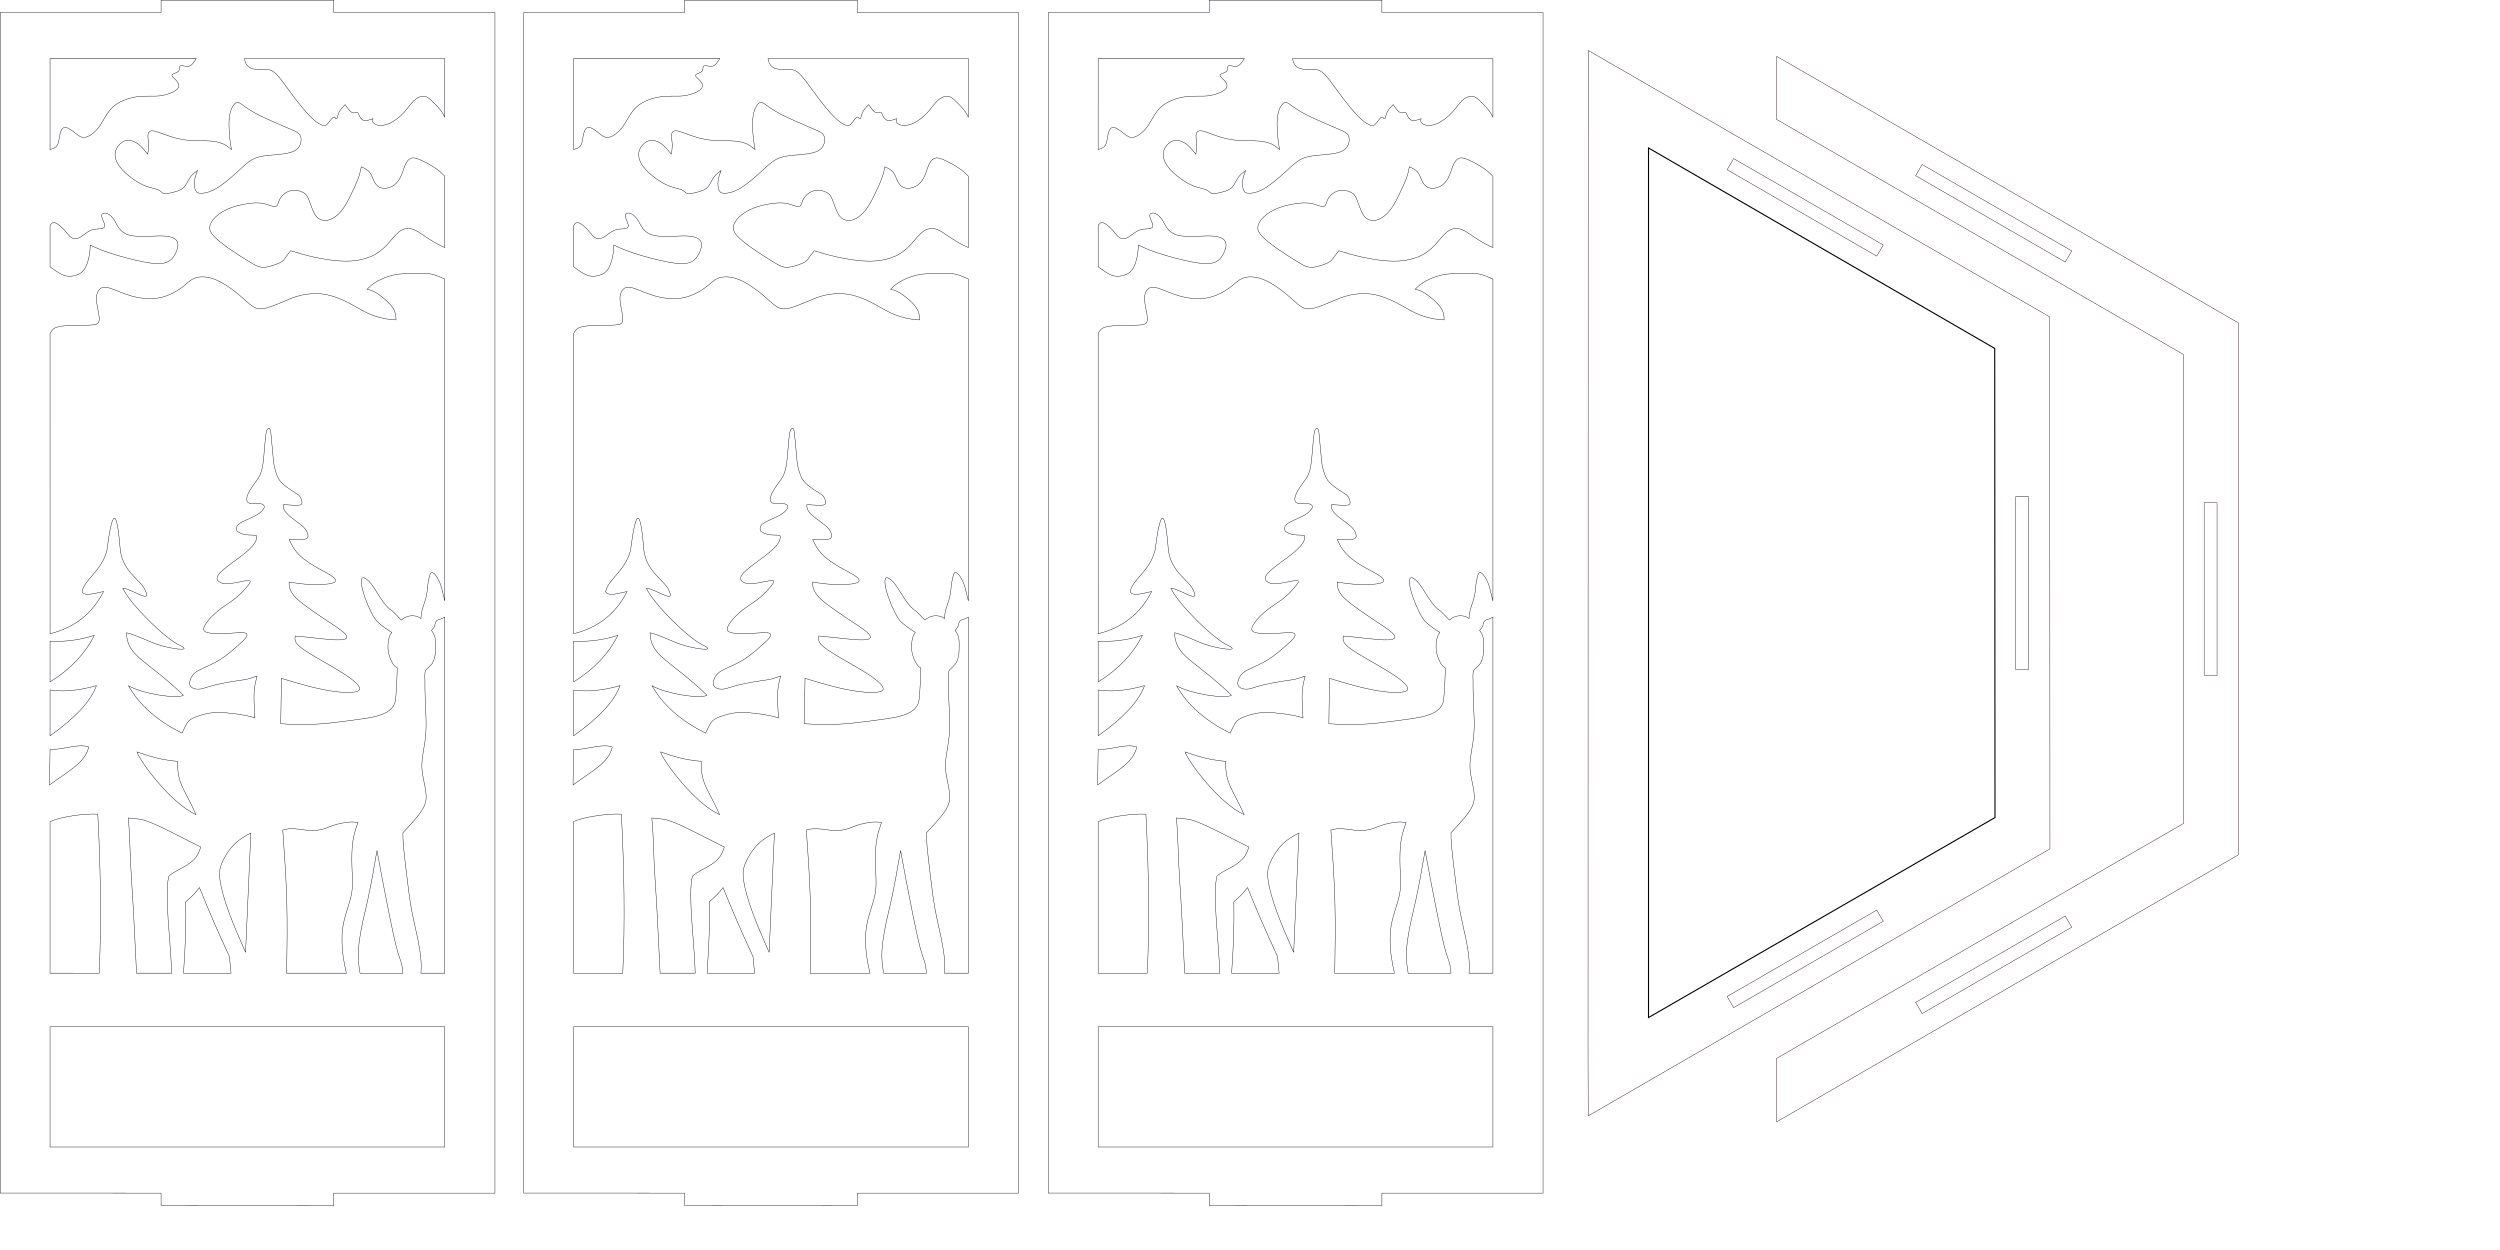 <?xml version="1.0" encoding="UTF-8" standalone="no"?>
<svg
   inkscape:version="1.1.2 (0a00cf5339, 2022-02-04)"
   sodipodi:docname="lantern_v3.svg"
   id="svg3729"
   height="300mm"
   width="600mm"
   version="1.1"
   xmlns:inkscape="http://www.inkscape.org/namespaces/inkscape"
   xmlns:sodipodi="http://sodipodi.sourceforge.net/DTD/sodipodi-0.dtd"
   xmlns="http://www.w3.org/2000/svg"
   xmlns:svg="http://www.w3.org/2000/svg"
   xmlns:rdf="http://www.w3.org/1999/02/22-rdf-syntax-ns#"
   xmlns:cc="http://creativecommons.org/ns#"
   xmlns:dc="http://purl.org/dc/elements/1.1/">
  <defs
     id="defs3733">
    <linearGradient
       id="linearGradient4546"
       inkscape:swatch="solid">
      <stop
         style="stop-color:#000016;stop-opacity:1;"
         offset="0"
         id="stop4544" />
    </linearGradient>
    <linearGradient
       id="linearGradient4546-6"
       inkscape:swatch="solid">
      <stop
         style="stop-color:#000016;stop-opacity:1;"
         offset="0"
         id="stop4544-7" />
    </linearGradient>
  </defs>
  <sodipodi:namedview
     pagecolor="#ffffff"
     bordercolor="#666666"
     borderopacity="1"
     objecttolerance="10"
     gridtolerance="10"
     guidetolerance="10"
     inkscape:pageopacity="0"
     inkscape:pageshadow="2"
     inkscape:window-width="2560"
     inkscape:window-height="1379"
     id="namedview3731"
     showgrid="false"
     inkscape:measure-start="158.054,731.343"
     inkscape:measure-end="255.353,747.56"
     inkscape:zoom="1.4142136"
     inkscape:cx="1676.9037"
     inkscape:cy="478.71129"
     inkscape:window-x="0"
     inkscape:window-y="0"
     inkscape:window-maximized="1"
     inkscape:current-layer="layer1"
     inkscape:pagecheckerboard="0"
     inkscape:document-units="mm"
     width="600px"
     units="mm" />
  <g
     inkscape:groupmode="layer"
     id="layer1"
     inkscape:label="Layer 1"
     style="display:inline">
    <path
       d="m 130.449,237.617 c -9.348,-1.796 -21.78,-5.143 -30.392,-7.951 -8.611,-2.81 -13.4,-5.082 -18.189,-7.354 -0.123,3.04 -0.246,6.078 -1.06,10.223 -0.813,4.144 -2.318,9.394 -4.974,12.679 -2.655,3.284 -6.462,4.606 -9.808,5.143 -3.347,0.538 -6.232,0.291 -9.593,-1.228 -3.363,-1.52 -7.199,-4.313 -11.036,-7.107 v -37.393 c 1.073,-1.658 2.147,-3.316 4.465,-2.609 2.317,0.706 5.878,3.776 8.472,6.616 2.594,2.839 4.222,5.45 6.294,6.83 2.072,1.381 4.591,1.535 7.553,-0.029 2.962,-1.566 6.37,-4.851 9.825,-6.37 3.453,-1.521 6.952,-1.274 9.439,-1.597 2.486,-0.324 3.961,-1.213 3.5,-3.578 -0.462,-2.364 -2.856,-6.201 -2.764,-8.396 0.092,-2.195 2.672,-2.748 5.121,-1.78 2.449,0.966 4.769,3.454 6.427,6.032 1.656,2.578 2.654,5.251 4.609,7.737 1.957,2.487 4.872,4.789 9.417,5.94 4.542,1.152 10.712,1.152 16.822,0.938 6.11,-0.216 12.156,-0.645 16.916,-0.029 4.759,0.614 8.227,2.272 9.409,5.112 1.182,2.839 0.078,6.862 -1.734,10.469 -1.811,3.607 -4.329,6.8 -8.718,8.275 -4.39,1.473 -10.655,1.227 -20.003,-0.568 z m 172.307,856.014 -156.64,-0.096 v -11.273 L 0.184,1082.19 V 11.356 H 146.116 V 0.184 h 156.64 V 11.356 H 448.953 V 1082.263 H 302.756 Z m 52.124,-982.472 c -3.96,2.072 -7.705,2.871 -10.608,2.641 -2.9,-0.231 -4.958,-1.489 -5.802,-2.687 -0.844,-1.198 -0.476,-2.334 -0.106,-3.47 -1.874,0.645 -3.746,1.29 -5.221,1.628 -1.473,0.337 -2.547,0.368 -3.729,-0.276 -1.182,-0.644 -2.473,-1.966 -3.255,-3.408 -0.782,-1.442 -1.06,-3.009 -1.734,-3.499 -0.676,-0.491 -1.749,0.092 -2.855,0.278 -1.105,0.184 -2.241,-0.033 -3.685,-1.337 -1.442,-1.306 -3.191,-3.7 -4.941,-6.094 -1.964,2.056 -3.93,4.114 -5.066,6.155 -1.136,2.042 -1.442,4.069 -1.857,5.312 -0.415,1.244 -0.936,1.703 -1.443,1.228 -0.506,-0.476 -0.998,-1.889 -2.149,-1.321 -1.152,0.568 -2.962,3.116 -4.33,4.835 -1.366,1.72 -2.286,2.61 -3.623,2.749 -1.336,0.138 -3.084,-0.476 -5.356,-1.873 -2.272,-1.398 -5.066,-3.576 -8.78,-7.46 -3.715,-3.885 -8.352,-9.473 -12.864,-15.427 -4.512,-5.956 -8.902,-12.28 -12.373,-16.717 -3.468,-4.436 -6.016,-6.984 -8.534,-8.243 -2.518,-1.258 -5.004,-1.228 -8.059,-1.182 -3.055,0.046 -6.678,0.108 -9.381,-0.628 -2.701,-0.738 -4.481,-2.273 -5.571,-3.946 -1.09,-1.672 -1.488,-3.481 -1.888,-5.29 h 181.805 v 53.228 c -0.981,-1.996 -1.963,-3.991 -4.112,-6.692 -2.148,-2.703 -5.465,-6.11 -8.059,-8.52 -2.594,-2.41 -4.466,-3.822 -7,-3.898 -2.532,-0.077 -5.724,1.182 -8.688,3.931 -2.962,2.746 -5.695,6.982 -9.149,10.774 -3.453,3.792 -7.627,7.139 -11.588,9.211 z M 87.44,270.744 c -0.015,-3.7 1.028,-6.402 2.746,-8.196 1.72,-1.796 4.114,-2.688 8.872,-1.351 4.758,1.336 11.882,4.896 19.925,7.199 8.043,2.302 17.008,3.346 25.204,1.826 8.197,-1.52 15.625,-5.603 20.599,-9.297 4.973,-3.695 7.491,-7.002 11.988,-8.655 4.497,-1.652 10.975,-1.652 18.174,1.152 7.198,2.804 15.119,8.413 21.121,13.382 6.002,4.968 10.084,9.296 13.768,11.508 3.684,2.21 6.97,2.301 11.466,1.165 4.497,-1.136 10.207,-3.499 15.579,-5.801 5.373,-2.302 10.408,-4.545 16.609,-5.941 6.202,-1.397 13.569,-1.95 20.876,-0.783 7.307,1.167 14.552,4.052 21.06,7.368 6.509,3.316 12.281,7.059 17.929,9.685 5.648,2.624 11.173,4.128 15.472,4.974 4.298,0.844 7.368,1.029 10.439,1.212 -0.092,-2.334 -0.185,-4.667 -1.091,-7.2 -0.905,-2.532 -2.623,-5.265 -5.801,-8.473 -3.178,-3.208 -7.814,-6.891 -11.299,-8.993 -3.483,-2.104 -5.816,-2.626 -8.149,-3.148 1.934,-1.964 3.868,-3.93 7.72,-6.292 3.853,-2.364 9.626,-5.128 15.904,-6.54 6.278,-1.412 13.062,-1.474 18.848,-1.611 5.788,-0.138 10.577,-0.353 15.089,0.508 4.514,0.858 8.751,2.792 12.988,4.726 v 291.898 c -2.516,-9.079 -2.676,-14.546 -7.4,-21.95 -1.426,-2.21 -3.268,-4.267 -4.728,-3.699 -1.458,0.568 -1.915,3.784 -2.638,7.192 -0.573,2.436 -0.984,6.79 -1.372,10.803 -1.566,9.985 -5.054,13.915 -5.506,23.113 l 0.015,0.568 c -6.562,-4.808 -14.503,-1.997 -17.69,1.393 -1.78,-1.259 -6.226,-6.672 -8.068,-7.992 -12.069,-7.899 -16.829,-27.361 -26.481,-30.652 -6.66,1.297 6.452,34.316 12.697,40.138 3.592,3.284 6.6,5.404 8.671,6.816 2.074,1.412 3.21,2.118 4.346,2.824 -0.952,1.38 -1.904,2.763 -2.611,5.724 -0.706,2.964 -1.166,7.508 -0.462,11.836 0.706,4.329 2.579,8.443 4.129,10.867 1.55,2.426 2.778,3.164 4.006,3.901 -0.123,3.684 -0.246,7.367 -0.492,12.708 -0.246,5.342 -0.614,12.343 -1.274,17.071 -2.72,15.039 -27.113,15.548 -41.151,17.923 -6.775,0.748 -11.576,1.42 -19.129,2.31 -7.552,0.89 -17.375,1.228 -25.036,1.228 -7.66,0 -13.153,-0.338 -18.649,-0.676 0.215,-13.723 0.43,-27.446 0.645,-41.169 8.473,2.578 16.946,5.158 25.434,7.321 8.489,2.165 16.993,3.915 24.484,4.805 7.492,0.891 13.968,0.922 17.561,0.076 3.592,-0.844 4.298,-2.563 2.487,-5.311 -1.812,-2.747 -6.14,-6.523 -14.737,-11.942 -8.596,-5.418 -21.46,-12.48 -29.442,-17.392 -7.982,-4.911 -11.083,-7.674 -12.479,-9.978 -1.397,-2.302 -1.09,-4.144 -0.783,-5.986 3.899,0.338 7.798,0.676 13.463,1.305 5.664,0.629 13.093,1.551 19.156,1.98 6.064,0.43 10.76,0.368 12.894,-0.66 2.135,-1.027 1.705,-3.024 -2.071,-6.278 -3.776,-3.254 -10.899,-7.767 -17.715,-12.295 -6.815,-4.528 -13.323,-9.072 -17.975,-12.619 -4.65,-3.544 -7.444,-6.092 -9.364,-8.548 -1.919,-2.456 -2.962,-4.82 -3.484,-6.77 -0.522,-1.95 -0.522,-3.485 -0.522,-5.02 6.08,0.921 12.157,1.842 19.402,2.149 7.246,0.307 15.658,0 19.724,-1.167 4.069,-1.165 3.793,-3.192 0.846,-5.587 -2.948,-2.393 -8.566,-5.158 -13.586,-7.952 -5.019,-2.794 -9.44,-5.617 -13.017,-8.458 -3.576,-2.838 -6.308,-5.694 -8.396,-8.642 -2.087,-2.946 -3.531,-5.986 -4.974,-9.025 3.592,0.122 7.183,0.246 10.023,0.184 2.84,-0.062 4.929,-0.307 6.079,-1.09 1.152,-0.783 1.367,-2.103 0.953,-3.868 -0.415,-1.766 -1.458,-3.976 -3.898,-6.386 -2.442,-2.41 -6.278,-5.02 -9.548,-7.506 -3.27,-2.486 -5.972,-4.85 -7.369,-7.004 -1.396,-2.153 -1.49,-4.095 -1.504,-5.067 -0.015,-0.97 0.047,-0.97 0.108,-0.97 4.359,0.376 8.719,0.753 11.759,0.753 3.038,0 4.758,-0.377 5.109,-1.911 0.354,-1.536 -0.659,-4.229 -1.703,-5.868 -1.044,-1.639 -2.118,-2.221 -5.465,-4.308 -3.346,-2.088 -8.964,-5.681 -12.172,-9.411 -3.208,-3.73 -4.007,-7.598 -5.221,-11.589 -1.212,-3.991 -1.562,-9.44 -2.07,-15.488 -0.507,-6.048 -1.169,-12.694 -1.599,-17.115 -0.429,-4.423 -1.903,-5.281 -3.392,-2.917 -1.488,2.362 -1.826,12.374 -2.562,19.128 -0.89,9.679 -1.278,18.78 -5.65,25.125 -2.088,3.086 -5.404,7.321 -7.506,10.898 -2.102,3.577 -2.994,6.493 -2.794,8.5 0.2,2.007 1.49,3.103 3.792,3.35 2.303,0.245 5.62,-0.361 8.152,-0.004 2.533,0.357 4.282,1.678 4.035,3.427 -3.944,9.165 -21.05,11.104 -24.656,16.886 -0.645,1.198 -0.719,2.989 -0.312,4.102 0.407,1.113 3.171,2.437 4.722,3.005 1.552,0.569 3.837,0.921 6.094,1.083 2.257,0.162 4.482,0.13 5.679,0.183 1.198,0.054 1.366,0.193 1.458,1.213 1.866,15.182 -53.763,36.167 -29.963,42.743 2.732,0.262 6.23,-0.015 10.729,-0.828 4.498,-0.813 9.992,-2.166 12.249,-1.996 2.257,0.169 1.274,1.859 -1.014,4.728 -2.286,2.871 -5.878,6.924 -10.13,10.469 -4.252,3.547 -9.163,6.586 -13.016,9.348 -3.854,2.764 -6.648,5.251 -8.874,7.444 -2.226,2.196 -3.882,4.1 -5.31,6.14 -1.429,2.042 -2.624,4.222 -2.716,5.787 -0.094,1.566 0.92,2.517 3.238,3.208 2.318,0.691 5.94,1.121 10.561,1.121 4.62,0 10.238,-0.429 14.727,-0.736 4.489,-0.307 7.848,-0.492 9.527,0.168 1.68,0.66 1.68,2.165 0.33,4.115 -1.349,1.95 -4.048,4.344 -8.107,7.919 -4.06,3.577 -9.478,8.336 -15.396,12.034 -5.917,3.7 -12.335,6.341 -16.679,8.397 -4.344,2.058 -6.614,3.532 -8.41,6.14 -1.796,2.61 -3.116,6.356 -2.103,8.78 1.013,2.426 4.36,3.53 7.43,3.499 3.069,-0.029 5.864,-1.196 9.64,-2.332 3.776,-1.136 8.534,-2.241 13.176,-3.162 4.644,-0.921 9.173,-1.659 12.788,-2.181 3.613,-0.521 6.312,-0.829 9.113,-1.504 2.802,-0.676 5.706,-1.719 8.609,-2.763 -1.105,4.238 -2.21,8.473 -2.594,13.845 -0.384,5.373 -0.046,11.882 0.184,16.102 0.23,4.221 0.354,6.155 0.476,8.089 -2.258,-0.767 -4.518,-1.534 -9.015,-2.379 -4.498,-0.844 -11.233,-1.765 -16.842,-2.271 -5.61,-0.507 -10.093,-0.598 -15.312,0.276 -5.219,0.876 -11.175,2.718 -14.767,4.436 -3.592,1.72 -4.819,3.317 -6.118,5.582 -1.299,2.266 -2.667,5.202 -4.037,8.137 -22.479,-11.155 -38.717,-25.526 -48.72,-43.112 11.591,7.226 44.337,12.442 49.938,8.721 -33.671,-32.482 -51.14,-34.889 -51.654,-56.679 10.923,2.766 17.149,6.812 27.95,10.537 10.599,3.823 34.342,7.425 19.787,0.525 -13.207,-6.261 -44.276,-36.929 -51.068,-51.456 7.766,0.272 27.25,15.019 20.387,1.947 -3.537,-9.103 -19.946,-16.08 -22.609,-36.181 -3.091,-39.046 -7.144,-39.046 -12.159,0 -4.993,19.026 -19.886,25.594 -22.564,37.208 1.821,5.029 12.831,1.353 19.524,0 -10.206,20.1 -26.384,32.871 -48.535,38.314 V 302.533 c 1.197,-2.21 2.393,-4.42 5.878,-5.664 3.484,-1.243 9.255,-1.519 15.38,-1.642 6.124,-0.123 12.602,-0.093 16.671,-0.445 4.067,-0.354 5.723,-1.09 6.369,-2.978 0.644,-1.888 0.277,-4.928 -0.445,-8.796 -0.723,-3.868 -1.796,-8.566 -1.811,-12.264 z M 235.092,241.989 c -2.67,-0.767 -5.464,-2.394 -10.423,-5.479 -4.957,-3.085 -12.08,-7.629 -17.73,-11.621 -5.648,-3.99 -9.822,-7.429 -12.632,-10.376 -2.809,-2.947 -4.252,-5.403 -4.098,-8.258 0.154,-2.855 1.903,-6.109 5.265,-9.363 3.361,-3.254 8.335,-6.51 14.859,-8.812 6.524,-2.302 14.595,-3.653 20.153,-3.974 5.557,-0.324 8.595,0.382 11.788,1.412 3.192,1.028 6.539,2.378 8.258,1.58 1.719,-0.799 1.813,-3.746 3.209,-6.446 1.396,-2.703 4.098,-5.158 6.891,-6.57 2.794,-1.413 5.679,-1.78 8.535,-1.366 2.856,0.414 5.679,1.611 7.46,2.977 1.78,1.366 2.518,2.901 3.668,5.941 1.152,3.038 2.717,7.583 4.267,10.822 1.551,3.238 3.087,5.172 5.449,6.37 2.364,1.197 5.558,1.656 9.041,0.476 3.485,-1.182 7.261,-4.008 10.407,-7.753 3.148,-3.746 5.664,-8.412 8.335,-13.8 2.671,-5.388 5.495,-11.496 7.168,-16.024 1.673,-4.53 2.195,-7.476 2.717,-10.424 2.241,0.984 4.482,1.965 6.155,3.454 1.673,1.489 2.779,3.484 3.806,5.818 1.028,2.332 1.981,5.004 3.668,6.969 1.69,1.965 4.115,3.223 7.108,3.3 2.994,0.077 6.554,-1.027 9.332,-3.114 2.779,-2.088 4.774,-5.159 6.248,-8.566 1.474,-3.409 2.425,-7.155 3.776,-10.039 1.351,-2.886 3.1,-4.912 5.202,-5.634 2.104,-0.721 4.56,-0.139 8.566,1.657 4.007,1.796 9.562,4.805 13.476,7.461 3.914,2.656 6.185,4.957 8.457,7.26 v 64.652 c -2.885,-1.258 -5.771,-2.518 -9.409,-4.65 -3.636,-2.134 -8.026,-5.142 -11.572,-7.506 -3.545,-2.364 -6.248,-4.083 -9.257,-4.789 -3.007,-0.707 -6.323,-0.399 -9.363,1.381 -3.038,1.779 -5.802,5.034 -9.425,9.21 -3.621,4.174 -8.104,9.27 -14.675,12.878 -6.569,3.606 -15.225,5.726 -25.111,5.848 -9.886,0.122 -20.998,-1.75 -29.702,-3.654 -8.703,-1.903 -14.997,-3.837 -21.291,-5.771 -1.873,2.364 -3.744,4.726 -4.942,6.446 -1.197,1.72 -1.719,2.794 -4.252,4.13 -2.532,1.335 -7.077,2.93 -10.623,3.776 -3.545,0.844 -6.093,0.936 -8.764,0.168 z m 150.337,430.79 c 0.874,-6.354 1.182,-12.189 1.089,-18.482 -0.092,-6.294 -0.583,-13.047 -0.798,-19.755 -0.216,-6.708 -0.334,-13.301 -0.273,-17.315 -0.196,-6.586 -0.371,-9.062 2.191,-10.704 l 2.982,-3.019 c 2.486,-2.147 4.377,-7.87 4.416,-13.666 0.045,-6.74 0.951,-12.324 -3.629,-17.975 1.321,-1.504 2.687,-3.102 3.1,-4.729 0.12,-1.474 0.482,-4.212 3.702,-5.123 2.009,-0.445 5.269,-2.21 5.269,-2.21 v 322.948 h -21.624 c 0.184,-3.421 0.368,-6.844 -0.015,-11.87 -0.383,-5.026 -1.335,-11.657 -2.994,-19.746 -1.656,-8.09 -4.02,-17.639 -5.756,-27.249 -1.735,-9.608 -2.838,-19.278 -4.006,-29.026 -1.166,-9.747 -2.394,-19.571 -3.009,-26.157 -0.614,-6.584 -0.614,-9.931 -0.614,-13.277 2.118,-2.242 4.237,-4.482 7.521,-8.166 3.284,-3.684 7.737,-8.812 10.361,-13.202 2.625,-4.39 3.423,-8.043 3.191,-12.634 -0.23,-4.589 -1.488,-10.115 -2.47,-15.027 -0.982,-4.912 -1.688,-9.211 -1.32,-14.797 0.368,-5.588 1.813,-12.464 2.687,-18.82 z M 278.039,753.044 c 4.497,0.415 9.165,0.384 13.047,-0.46 3.884,-0.844 6.984,-2.501 11.159,-3.884 4.175,-1.382 9.425,-2.485 13.355,-2.885 3.93,-0.399 6.54,-0.092 9.149,0.215 -1.873,5.249 -3.745,10.499 -4.713,17.315 -0.966,6.816 -1.028,15.196 -0.813,22.38 0.216,7.184 0.706,13.171 0.445,18.359 -0.261,5.188 -1.273,9.578 -2.809,14.812 -1.534,5.235 -3.592,11.314 -4.851,16.701 -1.258,5.388 -1.718,10.086 -1.779,15.29 -0.062,5.203 0.276,10.915 0.997,16.308 0.722,5.396 1.827,10.475 2.932,15.554 h -54.158 c 0.37,-21.474 0.737,-42.947 0.154,-64.59 -0.582,-21.644 -2.118,-43.454 -3.652,-65.266 2.795,-0.661 5.587,-1.321 9.149,-1.223 3.562,0.099 7.891,0.96 12.388,1.373 z m 47.063,108.563 c 0.537,-8.525 2.625,-19.271 4.175,-26.502 1.552,-7.229 2.564,-10.944 3.929,-17.084 1.367,-6.14 3.086,-14.705 4.604,-22.871 1.521,-8.166 2.841,-15.933 4.16,-23.701 1.598,8.75 3.194,17.5 4.974,26.878 1.78,9.379 3.747,19.387 5.987,30.438 2.242,11.053 4.76,23.149 6.74,30.702 1.98,7.552 3.423,10.561 4.298,13.684 0.874,3.123 1.182,6.361 1.488,9.598 h -38.867 c -1.013,-6.307 -2.026,-12.615 -1.489,-21.142 z M 124.247,682.064 c 13.423,4.584 21.67,7.095 36.843,8.556 -0.537,20.596 6.793,25.556 16.704,48.342 -22.961,-10.429 -51.017,-48.538 -53.546,-56.899 z m 28.461,71.416 c 8.518,4.206 18.988,9.548 29.456,14.89 -1.136,3.162 -2.272,6.324 -4.268,9.04 -1.997,2.718 -4.851,4.99 -9.118,7.797 -4.268,2.81 -9.946,4.63 -15.625,9.502 -4.257,17.003 1.719,58.693 2.577,88.04 h -31.863 c -1.474,-30.697 -2.948,-61.394 -4.574,-85.094 -1.628,-23.7 -1.207,-38.973 -2.987,-55.674 5.649,0.859 9.097,0.293 15.206,2.258 6.109,1.964 12.679,5.034 21.197,9.24 z m 15.789,64.526 c 2.426,-2.118 4.851,-4.237 6.925,-6.386 2.072,-2.148 3.79,-4.329 5.509,-6.508 4.115,10.07 8.227,20.14 12.757,30.561 4.528,10.423 9.47,21.2 14.412,31.976 0.492,5.033 0.983,10.067 1.475,15.1 h -43.103 c 0.768,-12.126 1.537,-24.251 1.875,-35.041 0.337,-10.791 0.243,-20.246 0.15,-29.702 z M 45.397,882.749 V 745.253 c 10.261,-4.617 32.029,-7.455 43.322,-6.74 2.566,50.092 3.376,97.789 1.253,144.236 z m -0.505,-170.742 0.505,-31.962 c 14.814,-0.536 25.627,-5.705 35.065,-2.468 -3.216,14.135 -16.719,20.677 -35.57,34.429 z m 0.505,-44.581 v -41.54 c 12.212,1.881 26.241,0.563 42.088,-3.959 -5.062,14.089 -19.092,29.255 -42.088,45.499 z m 0,-48.816 v -37.023 c 13.546,0.746 26.931,-1.003 40.154,-5.25 -8.257,16.588 -21.641,30.679 -40.154,42.273 z M 124.935,87.689 c -7.645,0.984 -16.425,3.93 -22.258,9.118 -5.833,5.188 -8.72,12.617 -12.648,18.051 -3.93,5.434 -8.903,8.872 -12.526,9.64 -3.623,0.767 -5.894,-1.136 -8.903,-3.532 -3.009,-2.394 -6.754,-5.279 -9.334,-5.402 -2.578,-0.124 -3.991,2.518 -4.789,5.926 -0.798,3.407 -0.984,7.582 -2.393,10.068 -1.412,2.487 -4.05,3.286 -6.688,4.084 V 53.126 H 178.015 c -1.657,2.516 -3.316,5.03 -4.941,6.197 -1.628,1.165 -3.224,0.981 -5.096,0.676 -1.874,-0.308 -4.023,-0.736 -4.79,0.061 -0.767,0.798 -0.154,2.824 -0.951,4.144 -0.799,1.32 -3.009,1.934 -4.482,2.578 -1.474,0.644 -2.211,1.32 -1.598,2.364 0.614,1.043 2.579,2.456 4.238,4.452 1.657,1.994 3.008,4.575 0.491,7.185 -2.518,2.609 -8.904,5.249 -15.35,6.079 -6.448,0.828 -12.956,-0.154 -20.6,0.828 z M 45.397,931.376 H 403.476 V 1040.421 H 45.397 Z M 163.511,172.242 c -2.809,1.351 -7.139,2.455 -10.084,3.023 -2.948,0.568 -4.514,0.598 -5.742,-0.092 -1.228,-0.69 -2.118,-2.104 -4.634,-3.132 -2.518,-1.029 -6.662,-1.673 -10.838,-3.254 -4.175,-1.581 -8.38,-4.099 -12.586,-7.185 -4.206,-3.085 -8.412,-6.738 -11.344,-10.881 -2.933,-4.144 -4.588,-8.781 -3.606,-13.093 0.982,-4.314 4.603,-8.306 8.257,-9.718 3.653,-1.412 7.337,-0.246 10.101,1.26 2.762,1.504 4.603,3.346 6.277,5.172 1.673,1.827 3.177,3.638 4.683,5.45 0.491,-2.948 0.981,-5.894 0.858,-8.888 -0.122,-2.994 -0.861,-6.033 -0.675,-8.304 0.184,-2.272 1.289,-3.777 3.439,-3.961 2.148,-0.184 5.341,0.952 8.826,2.257 3.483,1.304 7.26,2.779 11.558,3.961 4.298,1.181 9.118,2.072 13.538,2.456 4.42,0.383 8.443,0.259 13.295,0.353 4.849,0.092 10.528,0.398 14.858,1.764 4.329,1.366 7.306,3.79 10.284,6.214 -0.492,-2.794 -0.982,-5.585 -1.412,-9.207 -0.43,-3.624 -0.798,-8.074 -0.844,-12.572 -0.048,-4.498 0.23,-9.042 1.396,-12.848 1.165,-3.807 3.223,-6.876 4.974,-7.858 1.748,-0.984 3.192,0.122 5.786,1.994 2.594,1.871 6.338,4.513 11.081,7.153 4.743,2.64 10.486,5.281 16.333,7.875 5.848,2.594 11.805,5.142 16.302,7.046 4.497,1.903 7.535,3.162 8.824,5.864 1.29,2.701 0.83,6.844 -1.042,9.838 -1.873,2.994 -5.157,4.836 -10.207,5.941 -5.05,1.105 -11.866,1.473 -17.622,2.071 -5.756,0.596 -10.453,1.42 -14.812,3.846 -4.357,2.425 -8.375,6.45 -13.823,11.426 -5.45,4.975 -12.331,10.9 -18.042,14.369 -5.712,3.469 -10.255,4.482 -13.386,4.712 -3.132,0.23 -4.849,-0.322 -5.924,-2.301 -1.076,-1.98 -1.506,-5.388 -1.136,-8.673 0.368,-3.284 1.534,-6.446 2.7,-9.608 -2.118,1.565 -4.237,3.131 -5.94,5.295 -1.704,2.164 -2.993,4.928 -4.283,7.108 -1.29,2.179 -2.578,3.775 -5.387,5.127 z M 207.64,827.538 c -4.176,-11.405 -7.06,-21.75 -8.074,-28.996 -1.014,-7.245 -0.154,-11.389 1.826,-15.995 1.98,-4.604 5.082,-9.67 8.274,-13.538 3.192,-3.868 6.479,-6.54 9.471,-8.566 2.994,-2.026 5.695,-3.407 8.396,-4.788 -1.596,36.073 -3.192,72.145 -4.788,108.218 -5.464,-12.464 -10.928,-24.929 -15.104,-36.335 z"
       style="fill:none;stroke:#000016;stroke-width:0.368;stroke-linecap:butt;stroke-linejoin:miter;stroke-miterlimit:4;stroke-dasharray:none;stroke-opacity:1"
       id="path3713"
       sodipodi:nodetypes="cccsccccccccccccccccccccccccccccccccccccccccccsscccccccccccccccsccccccccccccccccccccccccccccccsccccsccccccccccccccccccccccssccccccccccccccccccccccccccccscccccscccccccccccccccccccccccccccccccscccccccccsscccssccsccccccccccccccccccccccccccsscccccccccsccccccccsccccccccccccscccccccccccccccccsccccccscccscccccccccccccccsccscccccccsccccscccccsccccsccccccccsscccccccccccccccccccccccccccccccccccccccsccccccccscccscccccccccccccccccccccccccscccccccccscccccsccccccccc" />
    <path
       d="m 605.381,237.617 c -9.348,-1.796 -21.78,-5.143 -30.392,-7.951 -8.611,-2.81 -13.4,-5.082 -18.189,-7.354 -0.123,3.04 -0.246,6.078 -1.06,10.223 -0.813,4.144 -2.318,9.394 -4.974,12.679 -2.655,3.284 -6.462,4.606 -9.808,5.143 -3.347,0.538 -6.232,0.291 -9.593,-1.228 -3.363,-1.52 -7.199,-4.313 -11.036,-7.107 v -37.393 c 1.073,-1.658 2.147,-3.316 4.465,-2.609 2.317,0.706 5.878,3.776 8.472,6.616 2.594,2.839 4.222,5.45 6.294,6.83 2.072,1.381 4.591,1.535 7.553,-0.029 2.962,-1.566 6.37,-4.851 9.825,-6.37 3.453,-1.521 6.952,-1.274 9.439,-1.597 2.486,-0.324 3.961,-1.213 3.5,-3.578 -0.462,-2.364 -2.856,-6.201 -2.764,-8.396 0.092,-2.195 2.672,-2.748 5.121,-1.78 2.449,0.966 4.769,3.454 6.427,6.032 1.656,2.578 2.654,5.251 4.609,7.737 1.957,2.487 4.872,4.789 9.417,5.94 4.542,1.152 10.712,1.152 16.822,0.938 6.11,-0.216 12.156,-0.645 16.916,-0.029 4.759,0.614 8.227,2.272 9.409,5.112 1.182,2.839 0.078,6.862 -1.734,10.469 -1.811,3.607 -4.329,6.8 -8.718,8.275 -4.39,1.473 -10.655,1.227 -20.003,-0.568 z m 172.307,856.014 -156.64,-0.096 v -11.273 l -145.932,-0.073 V 11.356 h 145.932 V 0.184 h 156.64 V 11.356 h 146.197 V 1082.263 h -146.197 z m 52.124,-982.472 c -3.96,2.072 -7.705,2.871 -10.608,2.641 -2.9,-0.231 -4.958,-1.489 -5.802,-2.687 -0.844,-1.198 -0.476,-2.334 -0.106,-3.47 -1.874,0.645 -3.746,1.29 -5.221,1.628 -1.473,0.337 -2.547,0.368 -3.729,-0.276 -1.182,-0.644 -2.473,-1.966 -3.255,-3.408 -0.782,-1.442 -1.06,-3.009 -1.734,-3.499 -0.676,-0.491 -1.749,0.092 -2.855,0.278 -1.105,0.184 -2.241,-0.033 -3.685,-1.337 -1.442,-1.306 -3.191,-3.7 -4.941,-6.094 -1.964,2.056 -3.93,4.114 -5.066,6.155 -1.136,2.042 -1.442,4.069 -1.857,5.312 -0.415,1.244 -0.936,1.703 -1.443,1.228 -0.506,-0.476 -0.998,-1.889 -2.149,-1.321 -1.152,0.568 -2.962,3.116 -4.33,4.835 -1.366,1.72 -2.286,2.61 -3.623,2.749 -1.336,0.138 -3.084,-0.476 -5.356,-1.873 -2.272,-1.398 -5.066,-3.576 -8.78,-7.46 -3.715,-3.885 -8.352,-9.473 -12.864,-15.427 -4.512,-5.956 -8.902,-12.28 -12.373,-16.717 -3.468,-4.436 -6.016,-6.984 -8.534,-8.243 -2.518,-1.258 -5.004,-1.228 -8.059,-1.182 -3.055,0.046 -6.678,0.108 -9.381,-0.628 -2.701,-0.738 -4.481,-2.273 -5.571,-3.946 -1.09,-1.672 -1.488,-3.481 -1.888,-5.29 h 181.805 v 53.228 c -0.981,-1.996 -1.963,-3.991 -4.112,-6.692 -2.148,-2.703 -5.465,-6.11 -8.059,-8.52 -2.594,-2.41 -4.466,-3.822 -7,-3.898 -2.532,-0.077 -5.724,1.182 -8.688,3.931 -2.962,2.746 -5.695,6.982 -9.149,10.774 -3.453,3.792 -7.627,7.139 -11.588,9.211 z m -267.441,159.585 c -0.015,-3.7 1.028,-6.402 2.746,-8.196 1.72,-1.796 4.114,-2.688 8.872,-1.351 4.758,1.336 11.882,4.896 19.925,7.199 8.043,2.302 17.008,3.346 25.204,1.826 8.197,-1.52 15.625,-5.603 20.599,-9.297 4.973,-3.695 7.491,-7.002 11.988,-8.655 4.497,-1.652 10.975,-1.652 18.174,1.152 7.198,2.804 15.119,8.413 21.121,13.382 6.002,4.968 10.084,9.296 13.768,11.508 3.684,2.21 6.97,2.301 11.466,1.165 4.497,-1.136 10.207,-3.499 15.579,-5.801 5.373,-2.302 10.408,-4.545 16.609,-5.941 6.202,-1.397 13.569,-1.95 20.876,-0.783 7.307,1.167 14.552,4.052 21.06,7.368 6.509,3.316 12.281,7.059 17.929,9.685 5.648,2.624 11.173,4.128 15.472,4.974 4.298,0.844 7.368,1.029 10.439,1.212 -0.092,-2.334 -0.185,-4.667 -1.091,-7.2 -0.905,-2.532 -2.623,-5.265 -5.801,-8.473 -3.178,-3.208 -7.814,-6.891 -11.299,-8.993 -3.483,-2.104 -5.816,-2.626 -8.149,-3.148 1.934,-1.964 3.868,-3.93 7.72,-6.292 3.853,-2.364 9.626,-5.128 15.904,-6.54 6.278,-1.412 13.062,-1.474 18.848,-1.611 5.788,-0.138 10.577,-0.353 15.089,0.508 4.514,0.858 8.751,2.792 12.988,4.726 v 291.898 c -2.516,-9.079 -2.676,-14.546 -7.4,-21.95 -1.426,-2.21 -3.268,-4.267 -4.728,-3.699 -1.458,0.568 -1.915,3.784 -2.638,7.191 -0.573,2.436 -0.984,6.79 -1.372,10.803 -1.566,9.985 -5.054,13.915 -5.506,23.113 l 0.015,0.568 c -6.562,-4.809 -14.503,-1.998 -17.69,1.393 -1.78,-1.259 -6.226,-6.672 -8.068,-7.992 -12.069,-7.899 -16.829,-27.361 -26.481,-30.652 -6.66,1.297 6.452,34.316 12.697,40.138 3.592,3.284 6.6,5.404 8.671,6.816 2.074,1.412 3.21,2.118 4.346,2.824 -0.952,1.38 -1.904,2.763 -2.611,5.724 -0.706,2.964 -1.166,7.508 -0.462,11.836 0.706,4.329 2.579,8.443 4.129,10.867 1.55,2.426 2.778,3.164 4.006,3.901 -0.123,3.684 -0.246,7.367 -0.492,12.708 -0.246,5.343 -0.614,12.343 -1.274,17.071 -2.72,15.039 -27.113,15.547 -41.151,17.922 -6.775,0.748 -11.576,1.42 -19.129,2.31 -7.552,0.89 -17.375,1.228 -25.036,1.228 -7.66,0 -13.153,-0.338 -18.649,-0.676 0.215,-13.723 0.43,-27.447 0.645,-41.169 8.473,2.578 16.946,5.158 25.434,7.321 8.489,2.165 16.993,3.915 24.484,4.805 7.492,0.891 13.968,0.922 17.561,0.076 3.592,-0.844 4.298,-2.562 2.487,-5.311 -1.812,-2.747 -6.14,-6.523 -14.737,-11.942 -8.596,-5.418 -21.46,-12.48 -29.442,-17.392 -7.982,-4.911 -11.083,-7.674 -12.479,-9.978 -1.397,-2.302 -1.09,-4.144 -0.783,-5.986 3.899,0.338 7.798,0.676 13.463,1.305 5.664,0.629 13.093,1.551 19.156,1.98 6.064,0.43 10.76,0.368 12.894,-0.66 2.135,-1.028 1.705,-3.024 -2.071,-6.278 -3.776,-3.254 -10.899,-7.767 -17.715,-12.295 -6.815,-4.528 -13.323,-9.072 -17.975,-12.619 -4.65,-3.544 -7.444,-6.092 -9.364,-8.548 -1.919,-2.456 -2.962,-4.82 -3.484,-6.77 -0.522,-1.95 -0.522,-3.485 -0.522,-5.02 6.08,0.921 12.157,1.842 19.402,2.149 7.246,0.307 15.658,0 19.724,-1.167 4.069,-1.165 3.793,-3.192 0.846,-5.587 -2.948,-2.393 -8.566,-5.157 -13.586,-7.952 -5.019,-2.793 -9.44,-5.617 -13.017,-8.457 -3.576,-2.838 -6.308,-5.694 -8.396,-8.642 -2.087,-2.946 -3.531,-5.986 -4.974,-9.024 3.592,0.122 7.183,0.246 10.023,0.184 2.84,-0.062 4.929,-0.307 6.079,-1.091 1.152,-0.783 1.367,-2.103 0.953,-3.868 -0.415,-1.766 -1.458,-3.976 -3.898,-6.386 -2.442,-2.41 -6.278,-5.02 -9.548,-7.506 -3.27,-2.486 -5.972,-4.849 -7.369,-7.003 -1.396,-2.152 -1.49,-4.095 -1.504,-5.067 -0.015,-0.97 0.047,-0.97 0.108,-0.97 4.359,0.376 8.719,0.753 11.759,0.753 3.038,0 4.758,-0.377 5.109,-1.911 0.354,-1.536 -0.659,-4.229 -1.703,-5.868 -1.044,-1.639 -2.118,-2.221 -5.465,-4.308 -3.346,-2.088 -8.964,-5.681 -12.172,-9.411 -3.208,-3.73 -4.007,-7.598 -5.221,-11.589 -1.212,-3.991 -1.562,-9.44 -2.07,-15.488 -0.507,-6.048 -1.169,-12.694 -1.599,-17.115 -0.429,-4.423 -1.903,-5.281 -3.392,-2.917 -1.488,2.362 -1.826,12.374 -2.562,19.128 -0.89,9.679 -1.278,18.78 -5.65,25.125 -2.088,3.086 -5.404,7.321 -7.506,10.898 -2.102,3.577 -2.994,6.493 -2.794,8.5 0.2,2.007 1.49,3.103 3.792,3.35 2.303,0.245 5.62,-0.361 8.152,0 2.533,0.357 4.282,1.678 4.035,3.427 -3.944,9.165 -21.05,11.104 -24.656,16.886 -0.645,1.198 -0.719,2.989 -0.312,4.102 0.407,1.113 3.171,2.437 4.722,3.005 1.552,0.569 3.837,0.921 6.094,1.083 2.257,0.162 4.482,0.13 5.679,0.183 1.198,0.054 1.366,0.193 1.458,1.213 1.866,15.182 -53.763,36.167 -29.963,42.743 2.732,0.262 6.23,-0.015 10.729,-0.828 4.498,-0.813 9.992,-2.166 12.249,-1.996 2.257,0.169 1.274,1.859 -1.014,4.728 -2.286,2.871 -5.878,6.924 -10.13,10.469 -4.252,3.546 -9.163,6.586 -13.016,9.348 -3.854,2.764 -6.648,5.251 -8.874,7.444 -2.226,2.196 -3.882,4.1 -5.31,6.14 -1.429,2.042 -2.624,4.222 -2.716,5.787 -0.094,1.566 0.92,2.517 3.238,3.208 2.318,0.692 5.94,1.121 10.561,1.121 4.62,0 10.238,-0.429 14.727,-0.736 4.489,-0.307 7.848,-0.492 9.527,0.168 1.68,0.66 1.68,2.165 0.33,4.115 -1.349,1.95 -4.048,4.344 -8.107,7.919 -4.06,3.577 -9.478,8.336 -15.396,12.034 -5.917,3.7 -12.335,6.341 -16.679,8.397 -4.344,2.058 -6.614,3.532 -8.41,6.14 -1.796,2.61 -3.116,6.356 -2.103,8.78 1.013,2.426 4.36,3.53 7.43,3.499 3.069,-0.029 5.864,-1.196 9.64,-2.332 3.776,-1.136 8.534,-2.241 13.176,-3.162 4.644,-0.921 9.173,-1.659 12.788,-2.18 3.613,-0.521 6.312,-0.829 9.113,-1.504 2.802,-0.676 5.706,-1.719 8.609,-2.763 -1.105,4.238 -2.21,8.473 -2.594,13.845 -0.384,5.373 -0.046,11.882 0.184,16.102 0.23,4.221 0.354,6.155 0.476,8.089 -2.258,-0.767 -4.518,-1.534 -9.015,-2.379 -4.498,-0.844 -11.233,-1.765 -16.842,-2.271 -5.61,-0.507 -10.093,-0.598 -15.312,0.276 -5.219,0.876 -11.175,2.718 -14.767,4.436 -3.592,1.72 -4.819,3.317 -6.118,5.582 -1.299,2.266 -2.667,5.202 -4.037,8.137 -22.479,-11.155 -38.717,-25.526 -48.72,-43.112 11.591,7.226 44.337,12.442 49.938,8.721 -33.671,-32.482 -51.14,-34.889 -51.654,-56.679 10.923,2.766 17.149,6.812 27.95,10.537 10.599,3.823 34.342,7.425 19.787,0.525 -13.207,-6.261 -44.276,-36.929 -51.068,-51.456 7.766,0.272 27.25,15.019 20.387,1.947 -3.537,-9.103 -19.946,-16.081 -22.609,-36.181 -3.091,-39.046 -7.144,-39.046 -12.159,0 -4.993,19.026 -19.886,25.594 -22.564,37.208 1.821,5.029 12.831,1.353 19.524,0 -10.206,20.1 -26.384,32.871 -48.535,38.314 V 302.533 c 1.197,-2.21 2.393,-4.42 5.878,-5.664 3.484,-1.243 9.255,-1.519 15.38,-1.642 6.124,-0.123 12.602,-0.093 16.671,-0.445 4.067,-0.354 5.723,-1.09 6.369,-2.978 0.644,-1.888 0.277,-4.928 -0.445,-8.796 -0.723,-3.868 -1.796,-8.566 -1.811,-12.264 z m 147.652,-28.755 c -2.67,-0.767 -5.464,-2.394 -10.423,-5.479 -4.957,-3.085 -12.08,-7.629 -17.73,-11.621 -5.648,-3.99 -9.822,-7.429 -12.632,-10.376 -2.809,-2.947 -4.252,-5.403 -4.098,-8.258 0.154,-2.855 1.903,-6.109 5.265,-9.363 3.361,-3.254 8.335,-6.51 14.859,-8.812 6.524,-2.302 14.595,-3.653 20.153,-3.974 5.557,-0.324 8.595,0.382 11.788,1.412 3.192,1.028 6.539,2.378 8.258,1.58 1.719,-0.799 1.813,-3.746 3.209,-6.446 1.396,-2.703 4.098,-5.158 6.891,-6.57 2.794,-1.413 5.679,-1.78 8.535,-1.366 2.856,0.414 5.679,1.611 7.46,2.977 1.78,1.366 2.518,2.901 3.668,5.941 1.152,3.038 2.717,7.583 4.267,10.822 1.551,3.238 3.087,5.172 5.449,6.37 2.364,1.197 5.558,1.656 9.041,0.476 3.485,-1.182 7.261,-4.008 10.407,-7.753 3.148,-3.746 5.664,-8.412 8.335,-13.8 2.671,-5.388 5.495,-11.496 7.168,-16.024 1.673,-4.53 2.195,-7.476 2.717,-10.424 2.241,0.984 4.482,1.965 6.155,3.454 1.673,1.489 2.779,3.484 3.806,5.818 1.028,2.332 1.981,5.004 3.668,6.969 1.69,1.965 4.115,3.223 7.108,3.3 2.994,0.077 6.554,-1.027 9.332,-3.114 2.779,-2.088 4.774,-5.159 6.248,-8.566 1.474,-3.409 2.425,-7.155 3.776,-10.039 1.351,-2.886 3.1,-4.912 5.202,-5.634 2.104,-0.721 4.56,-0.139 8.566,1.657 4.007,1.796 9.562,4.805 13.476,7.461 3.914,2.656 6.185,4.957 8.457,7.26 v 64.652 c -2.885,-1.258 -5.771,-2.518 -9.409,-4.65 -3.636,-2.134 -8.026,-5.142 -11.572,-7.506 -3.545,-2.364 -6.248,-4.083 -9.257,-4.789 -3.007,-0.707 -6.323,-0.399 -9.363,1.381 -3.038,1.779 -5.802,5.034 -9.425,9.21 -3.621,4.174 -8.104,9.27 -14.675,12.878 -6.569,3.606 -15.225,5.726 -25.111,5.848 -9.886,0.122 -20.998,-1.75 -29.702,-3.654 -8.703,-1.903 -14.997,-3.837 -21.291,-5.771 -1.873,2.364 -3.744,4.726 -4.942,6.446 -1.197,1.72 -1.719,2.794 -4.252,4.13 -2.532,1.335 -7.077,2.93 -10.623,3.776 -3.545,0.844 -6.093,0.936 -8.764,0.168 z m 150.337,430.79 c 0.874,-6.354 1.182,-12.189 1.089,-18.482 -0.092,-6.294 -0.583,-13.047 -0.798,-19.755 -0.216,-6.708 -0.334,-13.301 -0.273,-17.315 -0.196,-6.586 -0.371,-9.062 2.191,-10.704 l 2.982,-3.019 c 2.486,-2.147 4.377,-7.87 4.416,-13.666 0.045,-6.74 0.951,-12.324 -3.629,-17.975 1.321,-1.504 2.687,-3.102 3.1,-4.729 0.12,-1.474 0.482,-4.212 3.702,-5.123 2.009,-0.445 5.269,-2.21 5.269,-2.21 v 322.948 h -21.624 c 0.184,-3.421 0.368,-6.844 -0.015,-11.87 -0.383,-5.026 -1.335,-11.657 -2.994,-19.746 -1.656,-8.09 -4.02,-17.639 -5.756,-27.249 -1.735,-9.608 -2.838,-19.278 -4.006,-29.026 -1.166,-9.747 -2.394,-19.57 -3.009,-26.157 -0.614,-6.584 -0.614,-9.931 -0.614,-13.277 2.118,-2.242 4.237,-4.482 7.521,-8.166 3.284,-3.684 7.737,-8.812 10.361,-13.202 2.625,-4.39 3.423,-8.043 3.191,-12.634 -0.23,-4.589 -1.488,-10.115 -2.47,-15.027 -0.982,-4.912 -1.688,-9.211 -1.32,-14.797 0.368,-5.588 1.813,-12.464 2.687,-18.82 z m -107.389,80.265 c 4.497,0.415 9.165,0.384 13.047,-0.461 3.884,-0.844 6.984,-2.501 11.159,-3.884 4.175,-1.381 9.425,-2.485 13.355,-2.885 3.93,-0.399 6.54,-0.092 9.149,0.215 -1.873,5.248 -3.745,10.499 -4.713,17.315 -0.966,6.816 -1.028,15.196 -0.813,22.38 0.216,7.184 0.706,13.171 0.445,18.359 -0.261,5.188 -1.273,9.578 -2.809,14.812 -1.534,5.235 -3.592,11.315 -4.851,16.701 -1.258,5.388 -1.718,10.086 -1.779,15.29 -0.062,5.203 0.276,10.915 0.997,16.308 0.722,5.396 1.827,10.475 2.932,15.554 h -54.158 c 0.37,-21.474 0.737,-42.947 0.154,-64.59 -0.582,-21.643 -2.118,-43.454 -3.652,-65.266 2.795,-0.661 5.587,-1.321 9.149,-1.223 3.562,0.099 7.891,0.96 12.388,1.373 z m 47.063,108.563 c 0.537,-8.525 2.625,-19.271 4.175,-26.502 1.552,-7.229 2.564,-10.944 3.929,-17.084 1.367,-6.14 3.086,-14.705 4.604,-22.871 1.521,-8.166 2.841,-15.933 4.16,-23.701 1.598,8.75 3.194,17.5 4.974,26.878 1.78,9.379 3.747,19.387 5.987,30.438 2.242,11.053 4.76,23.149 6.74,30.702 1.98,7.552 3.423,10.561 4.298,13.684 0.874,3.123 1.182,6.361 1.488,9.598 h -38.867 c -1.013,-6.307 -2.026,-12.615 -1.489,-21.142 z M 599.178,682.064 c 13.423,4.584 21.67,7.095 36.843,8.556 -0.537,20.596 6.793,25.556 16.704,48.342 -22.961,-10.429 -51.017,-48.538 -53.546,-56.898 z m 28.461,71.415 c 8.518,4.206 18.988,9.548 29.456,14.89 -1.136,3.162 -2.272,6.324 -4.268,9.04 -1.997,2.718 -4.851,4.989 -9.118,7.797 -4.268,2.81 -9.946,4.63 -15.625,9.502 -4.257,17.003 1.719,58.693 2.577,88.04 h -31.863 c -1.474,-30.697 -2.948,-61.394 -4.574,-85.094 -1.628,-23.7 -1.207,-38.973 -2.987,-55.674 5.649,0.86 9.097,0.293 15.206,2.258 6.109,1.964 12.679,5.034 21.197,9.24 z m 15.789,64.526 c 2.426,-2.118 4.851,-4.237 6.925,-6.386 2.072,-2.148 3.79,-4.329 5.509,-6.508 4.115,10.07 8.227,20.14 12.757,30.561 4.528,10.423 9.47,21.2 14.412,31.976 0.492,5.033 0.983,10.067 1.475,15.1 h -43.103 c 0.768,-12.126 1.537,-24.251 1.875,-35.041 0.337,-10.791 0.243,-20.246 0.15,-29.702 z m -123.099,64.743 v -137.496 c 10.261,-4.617 32.029,-7.455 43.322,-6.74 2.566,50.092 3.376,97.79 1.253,144.236 z m -0.505,-170.742 0.505,-31.962 c 14.814,-0.536 25.627,-5.705 35.065,-2.468 -3.216,14.135 -16.719,20.677 -35.57,34.429 z m 0.505,-44.581 v -41.54 c 12.212,1.881 26.241,0.563 42.088,-3.959 -5.062,14.089 -19.092,29.255 -42.088,45.499 z m 0,-48.816 v -37.023 c 13.546,0.746 26.931,-1.003 40.154,-5.25 -8.257,16.588 -21.641,30.68 -40.154,42.273 z m 79.538,-530.921 c -7.645,0.984 -16.425,3.93 -22.258,9.118 -5.833,5.188 -8.72,12.617 -12.648,18.051 -3.93,5.434 -8.903,8.872 -12.526,9.64 -3.623,0.767 -5.894,-1.136 -8.903,-3.532 -3.009,-2.394 -6.754,-5.279 -9.334,-5.402 -2.578,-0.124 -3.991,2.518 -4.789,5.926 -0.798,3.407 -0.984,7.582 -2.393,10.068 -1.412,2.487 -4.05,3.286 -6.688,4.084 V 53.126 h 132.618 c -1.657,2.516 -3.316,5.03 -4.941,6.197 -1.628,1.165 -3.224,0.981 -5.096,0.676 -1.874,-0.308 -4.023,-0.736 -4.79,0.061 -0.767,0.798 -0.154,2.824 -0.951,4.144 -0.799,1.32 -3.009,1.934 -4.482,2.578 -1.474,0.644 -2.211,1.32 -1.598,2.364 0.614,1.043 2.579,2.456 4.238,4.452 1.657,1.994 3.008,4.575 0.491,7.185 -2.518,2.609 -8.904,5.249 -15.35,6.079 -6.448,0.828 -12.956,-0.154 -20.6,0.828 z m -79.538,843.686 h 358.079 v 109.046 h -358.079 z m 118.113,-759.134 c -2.809,1.351 -7.139,2.455 -10.084,3.023 -2.948,0.568 -4.514,0.598 -5.742,-0.092 -1.228,-0.69 -2.118,-2.104 -4.634,-3.132 -2.518,-1.029 -6.662,-1.673 -10.838,-3.254 -4.175,-1.581 -8.38,-4.099 -12.586,-7.185 -4.206,-3.085 -8.412,-6.738 -11.344,-10.881 -2.933,-4.144 -4.588,-8.781 -3.606,-13.093 0.982,-4.314 4.603,-8.306 8.257,-9.718 3.653,-1.412 7.337,-0.246 10.101,1.26 2.762,1.504 4.603,3.346 6.277,5.172 1.673,1.827 3.177,3.638 4.683,5.45 0.491,-2.948 0.981,-5.894 0.858,-8.888 -0.122,-2.994 -0.861,-6.033 -0.675,-8.304 0.184,-2.272 1.289,-3.777 3.439,-3.961 2.148,-0.184 5.341,0.952 8.826,2.257 3.483,1.304 7.26,2.779 11.558,3.961 4.298,1.181 9.118,2.072 13.538,2.456 4.42,0.383 8.443,0.259 13.295,0.353 4.849,0.092 10.528,0.398 14.858,1.764 4.329,1.366 7.306,3.79 10.284,6.214 -0.492,-2.794 -0.982,-5.585 -1.412,-9.207 -0.43,-3.624 -0.798,-8.074 -0.844,-12.572 -0.048,-4.498 0.23,-9.042 1.396,-12.848 1.165,-3.807 3.223,-6.876 4.974,-7.858 1.748,-0.984 3.192,0.122 5.786,1.994 2.594,1.871 6.338,4.513 11.081,7.153 4.743,2.64 10.486,5.281 16.333,7.875 5.848,2.594 11.805,5.142 16.302,7.046 4.497,1.903 7.535,3.162 8.824,5.864 1.29,2.701 0.83,6.844 -1.042,9.838 -1.873,2.994 -5.157,4.836 -10.207,5.941 -5.05,1.105 -11.866,1.473 -17.622,2.071 -5.756,0.596 -10.453,1.42 -14.812,3.846 -4.357,2.425 -8.375,6.45 -13.823,11.426 -5.45,4.975 -12.331,10.9 -18.042,14.369 -5.712,3.469 -10.255,4.482 -13.386,4.712 -3.132,0.23 -4.849,-0.322 -5.924,-2.301 -1.076,-1.98 -1.506,-5.388 -1.136,-8.673 0.368,-3.284 1.534,-6.446 2.7,-9.608 -2.118,1.565 -4.237,3.131 -5.94,5.295 -1.704,2.164 -2.993,4.928 -4.283,7.108 -1.29,2.179 -2.578,3.775 -5.387,5.127 z m 44.13,655.297 c -4.176,-11.405 -7.06,-21.75 -8.074,-28.996 -1.014,-7.245 -0.154,-11.389 1.826,-15.995 1.98,-4.604 5.082,-9.67 8.274,-13.538 3.192,-3.868 6.479,-6.54 9.471,-8.566 2.994,-2.026 5.695,-3.406 8.396,-4.788 -1.596,36.073 -3.192,72.145 -4.788,108.218 -5.464,-12.464 -10.928,-24.929 -15.104,-36.335 z"
       style="display:inline;fill:none;stroke:#000016;stroke-width:0.368;stroke-linecap:butt;stroke-linejoin:miter;stroke-miterlimit:4;stroke-dasharray:none;stroke-opacity:1"
       id="path3713-3"
       sodipodi:nodetypes="cccsccccccccccccccccccccccccccccccccccccccccccsscccccccccccccccsccccccccccccccccccccccccccccccsccccsccccccccccccccccccccccssccccccccccccccccccccccccccccscccccscccccccccccccccccccccccccccccccscccccccccsscccssccsccccccccccccccccccccccccccsscccccccccsccccccccsccccccccccccscccccccccccccccccsccccccscccscccccccccccccccsccscccccccsccccscccccsccccsccccccccsscccccccccccccccccccccccccccccccccccccccsccccccccscccscccccccccccccccccccccccccscccccccccscccccsccccccccc" />
    <path
       d="m 1081.177,237.617 c -9.348,-1.796 -21.78,-5.143 -30.392,-7.951 -8.611,-2.81 -13.4,-5.082 -18.189,-7.354 -0.123,3.04 -0.246,6.078 -1.06,10.223 -0.813,4.144 -2.318,9.394 -4.974,12.679 -2.655,3.284 -6.462,4.606 -9.808,5.143 -3.347,0.538 -6.232,0.291 -9.593,-1.228 -3.363,-1.52 -7.199,-4.313 -11.036,-7.107 v -37.393 c 1.073,-1.658 2.147,-3.316 4.465,-2.609 2.317,0.706 5.878,3.776 8.472,6.616 2.594,2.839 4.222,5.45 6.294,6.83 2.072,1.381 4.591,1.535 7.553,-0.029 2.962,-1.566 6.37,-4.851 9.825,-6.37 3.453,-1.521 6.952,-1.274 9.439,-1.597 2.486,-0.324 3.961,-1.213 3.5,-3.578 -0.462,-2.364 -2.856,-6.201 -2.764,-8.396 0.092,-2.195 2.672,-2.748 5.121,-1.78 2.449,0.966 4.769,3.454 6.427,6.032 1.656,2.578 2.654,5.251 4.609,7.737 1.957,2.487 4.872,4.789 9.417,5.94 4.542,1.152 10.712,1.152 16.822,0.938 6.11,-0.216 12.156,-0.645 16.916,-0.029 4.759,0.614 8.227,2.272 9.409,5.112 1.182,2.839 0.078,6.862 -1.734,10.469 -1.811,3.607 -4.329,6.8 -8.718,8.275 -4.39,1.473 -10.655,1.227 -20.003,-0.568 z m 172.307,856.014 -156.64,-0.096 v -11.273 l -145.932,-0.073 V 11.356 H 1096.844 V 0.184 h 156.64 V 11.356 h 146.197 V 1082.263 h -146.197 z m 52.124,-982.472 c -3.96,2.072 -7.705,2.871 -10.608,2.641 -2.9,-0.231 -4.958,-1.489 -5.802,-2.687 -0.844,-1.198 -0.476,-2.334 -0.106,-3.47 -1.874,0.645 -3.746,1.29 -5.221,1.628 -1.473,0.337 -2.547,0.368 -3.729,-0.276 -1.182,-0.644 -2.473,-1.966 -3.255,-3.408 -0.782,-1.442 -1.06,-3.009 -1.734,-3.499 -0.676,-0.491 -1.749,0.092 -2.855,0.278 -1.105,0.184 -2.241,-0.033 -3.685,-1.337 -1.442,-1.306 -3.191,-3.7 -4.941,-6.094 -1.964,2.056 -3.93,4.114 -5.066,6.155 -1.136,2.042 -1.442,4.069 -1.857,5.312 -0.415,1.244 -0.936,1.703 -1.443,1.228 -0.506,-0.476 -0.998,-1.889 -2.149,-1.321 -1.152,0.568 -2.962,3.116 -4.33,4.835 -1.366,1.72 -2.286,2.61 -3.623,2.749 -1.336,0.138 -3.084,-0.476 -5.356,-1.873 -2.272,-1.398 -5.066,-3.576 -8.78,-7.46 -3.715,-3.885 -8.352,-9.473 -12.864,-15.427 -4.512,-5.956 -8.902,-12.28 -12.373,-16.717 -3.468,-4.436 -6.016,-6.984 -8.534,-8.243 -2.518,-1.258 -5.004,-1.228 -8.059,-1.182 -3.055,0.046 -6.678,0.108 -9.381,-0.628 -2.701,-0.738 -4.481,-2.273 -5.571,-3.946 -1.09,-1.672 -1.488,-3.481 -1.888,-5.29 h 181.805 v 53.228 c -0.981,-1.996 -1.963,-3.991 -4.112,-6.692 -2.148,-2.703 -5.465,-6.11 -8.059,-8.52 -2.594,-2.41 -4.466,-3.822 -7,-3.898 -2.532,-0.077 -5.724,1.182 -8.688,3.931 -2.962,2.746 -5.695,6.982 -9.149,10.774 -3.453,3.792 -7.627,7.139 -11.588,9.211 z m -267.441,159.585 c -0.015,-3.7 1.028,-6.402 2.746,-8.196 1.72,-1.796 4.114,-2.688 8.872,-1.351 4.758,1.336 11.882,4.896 19.925,7.199 8.043,2.302 17.008,3.346 25.204,1.826 8.197,-1.52 15.625,-5.603 20.599,-9.297 4.973,-3.695 7.491,-7.002 11.988,-8.655 4.497,-1.652 10.975,-1.652 18.174,1.152 7.198,2.804 15.119,8.413 21.121,13.382 6.002,4.968 10.084,9.296 13.768,11.508 3.684,2.21 6.97,2.301 11.466,1.165 4.497,-1.136 10.207,-3.499 15.579,-5.801 5.373,-2.302 10.408,-4.545 16.609,-5.941 6.202,-1.397 13.569,-1.95 20.876,-0.783 7.307,1.167 14.552,4.052 21.06,7.368 6.509,3.316 12.281,7.059 17.929,9.685 5.648,2.624 11.173,4.128 15.472,4.974 4.298,0.844 7.368,1.029 10.439,1.212 -0.092,-2.334 -0.185,-4.667 -1.091,-7.2 -0.905,-2.532 -2.623,-5.265 -5.801,-8.473 -3.178,-3.208 -7.814,-6.891 -11.299,-8.993 -3.483,-2.104 -5.816,-2.626 -8.149,-3.148 1.934,-1.964 3.868,-3.93 7.72,-6.292 3.853,-2.364 9.626,-5.128 15.904,-6.54 6.278,-1.412 13.062,-1.474 18.848,-1.611 5.788,-0.138 10.577,-0.353 15.089,0.508 4.514,0.858 8.751,2.792 12.988,4.726 v 291.898 c -2.516,-9.079 -2.676,-14.546 -7.4,-21.95 -1.426,-2.21 -3.268,-4.267 -4.728,-3.699 -1.458,0.568 -1.915,3.784 -2.638,7.191 -0.573,2.436 -0.984,6.79 -1.372,10.803 -1.566,9.985 -5.054,13.915 -5.506,23.113 l 0.015,0.568 c -6.562,-4.809 -14.503,-1.998 -17.69,1.393 -1.78,-1.259 -6.226,-6.672 -8.068,-7.992 -12.069,-7.899 -16.829,-27.361 -26.481,-30.652 -6.66,1.297 6.452,34.316 12.697,40.138 3.592,3.284 6.6,5.404 8.671,6.816 2.074,1.412 3.21,2.118 4.346,2.824 -0.952,1.38 -1.904,2.763 -2.611,5.724 -0.706,2.964 -1.166,7.508 -0.462,11.836 0.706,4.329 2.579,8.443 4.129,10.867 1.55,2.426 2.778,3.164 4.006,3.901 -0.123,3.684 -0.246,7.367 -0.492,12.708 -0.246,5.343 -0.614,12.343 -1.274,17.071 -2.72,15.039 -27.113,15.547 -41.151,17.922 -6.775,0.748 -11.576,1.42 -19.129,2.31 -7.552,0.89 -17.375,1.228 -25.036,1.228 -7.66,0 -13.153,-0.338 -18.649,-0.676 0.215,-13.723 0.43,-27.447 0.645,-41.169 8.473,2.578 16.946,5.158 25.434,7.321 8.489,2.165 16.993,3.915 24.484,4.805 7.492,0.891 13.968,0.922 17.561,0.076 3.592,-0.844 4.298,-2.562 2.487,-5.311 -1.812,-2.747 -6.14,-6.523 -14.737,-11.942 -8.596,-5.418 -21.46,-12.48 -29.442,-17.392 -7.982,-4.911 -11.083,-7.674 -12.479,-9.978 -1.397,-2.302 -1.09,-4.144 -0.783,-5.986 3.899,0.338 7.798,0.676 13.463,1.305 5.664,0.629 13.093,1.551 19.156,1.98 6.064,0.43 10.76,0.368 12.894,-0.66 2.135,-1.028 1.705,-3.024 -2.071,-6.278 -3.776,-3.254 -10.899,-7.767 -17.715,-12.295 -6.815,-4.528 -13.323,-9.072 -17.975,-12.619 -4.65,-3.544 -7.444,-6.092 -9.364,-8.548 -1.919,-2.456 -2.962,-4.82 -3.484,-6.77 -0.522,-1.95 -0.522,-3.485 -0.522,-5.02 6.08,0.921 12.157,1.842 19.402,2.149 7.246,0.307 15.658,0 19.724,-1.167 4.069,-1.165 3.793,-3.192 0.846,-5.587 -2.948,-2.393 -8.566,-5.157 -13.586,-7.952 -5.019,-2.793 -9.44,-5.617 -13.017,-8.457 -3.576,-2.838 -6.308,-5.694 -8.396,-8.642 -2.087,-2.946 -3.531,-5.986 -4.974,-9.024 3.592,0.122 7.183,0.246 10.023,0.184 2.84,-0.062 4.929,-0.307 6.079,-1.091 1.152,-0.783 1.367,-2.103 0.953,-3.868 -0.415,-1.766 -1.458,-3.976 -3.898,-6.386 -2.442,-2.41 -6.278,-5.02 -9.548,-7.506 -3.27,-2.486 -5.972,-4.849 -7.369,-7.003 -1.396,-2.152 -1.49,-4.095 -1.504,-5.067 -0.015,-0.97 0.047,-0.97 0.108,-0.97 4.359,0.376 8.719,0.753 11.759,0.753 3.038,0 4.758,-0.377 5.109,-1.911 0.354,-1.536 -0.659,-4.229 -1.703,-5.868 -1.044,-1.639 -2.118,-2.221 -5.465,-4.308 -3.346,-2.088 -8.964,-5.681 -12.172,-9.411 -3.208,-3.73 -4.007,-7.598 -5.221,-11.589 -1.212,-3.991 -1.562,-9.44 -2.07,-15.488 -0.507,-6.048 -1.169,-12.694 -1.599,-17.115 -0.429,-4.423 -1.903,-5.281 -3.392,-2.917 -1.488,2.362 -1.826,12.374 -2.562,19.128 -0.89,9.679 -1.278,18.78 -5.65,25.125 -2.088,3.086 -5.404,7.321 -7.506,10.898 -2.102,3.577 -2.994,6.493 -2.794,8.5 0.2,2.007 1.49,3.103 3.792,3.35 2.303,0.245 5.62,-0.361 8.152,0 2.533,0.357 4.282,1.678 4.035,3.427 -3.945,9.165 -21.05,11.104 -24.656,16.886 -0.645,1.198 -0.719,2.989 -0.312,4.102 0.407,1.113 3.171,2.437 4.722,3.005 1.552,0.569 3.837,0.921 6.094,1.083 2.257,0.162 4.482,0.13 5.679,0.183 1.198,0.054 1.366,0.193 1.458,1.213 1.866,15.182 -53.763,36.167 -29.963,42.743 2.732,0.262 6.23,-0.015 10.729,-0.828 4.498,-0.813 9.992,-2.166 12.249,-1.996 2.257,0.169 1.274,1.859 -1.014,4.728 -2.286,2.871 -5.878,6.924 -10.13,10.469 -4.252,3.546 -9.163,6.586 -13.016,9.348 -3.854,2.764 -6.648,5.251 -8.874,7.444 -2.226,2.196 -3.882,4.1 -5.31,6.14 -1.429,2.042 -2.624,4.222 -2.716,5.787 -0.094,1.566 0.92,2.517 3.238,3.208 2.318,0.692 5.94,1.121 10.561,1.121 4.62,0 10.238,-0.429 14.727,-0.736 4.489,-0.307 7.848,-0.492 9.527,0.168 1.68,0.66 1.68,2.165 0.33,4.115 -1.349,1.95 -4.048,4.344 -8.107,7.919 -4.06,3.577 -9.478,8.336 -15.396,12.034 -5.917,3.7 -12.335,6.341 -16.679,8.397 -4.344,2.058 -6.614,3.532 -8.41,6.14 -1.796,2.61 -3.116,6.356 -2.103,8.78 1.013,2.426 4.36,3.53 7.43,3.499 3.069,-0.029 5.864,-1.196 9.64,-2.332 3.776,-1.136 8.534,-2.241 13.176,-3.162 4.644,-0.921 9.173,-1.659 12.788,-2.18 3.613,-0.521 6.312,-0.829 9.113,-1.504 2.802,-0.676 5.706,-1.719 8.609,-2.763 -1.105,4.238 -2.21,8.473 -2.594,13.845 -0.384,5.373 -0.046,11.882 0.184,16.102 0.23,4.221 0.354,6.155 0.476,8.089 -2.258,-0.767 -4.518,-1.534 -9.015,-2.379 -4.498,-0.844 -11.233,-1.765 -16.842,-2.271 -5.61,-0.507 -10.093,-0.598 -15.312,0.276 -5.219,0.876 -11.175,2.718 -14.767,4.436 -3.592,1.72 -4.819,3.317 -6.118,5.582 -1.299,2.266 -2.667,5.202 -4.037,8.137 -22.479,-11.155 -38.717,-25.526 -48.72,-43.112 11.591,7.226 44.337,12.442 49.938,8.721 -33.671,-32.482 -51.14,-34.889 -51.654,-56.679 10.923,2.766 17.149,6.812 27.95,10.537 10.599,3.823 34.342,7.425 19.787,0.525 -13.207,-6.261 -44.276,-36.929 -51.068,-51.456 7.766,0.272 27.25,15.019 20.387,1.947 -3.537,-9.103 -19.946,-16.081 -22.609,-36.181 -3.091,-39.046 -7.144,-39.046 -12.159,0 -4.993,19.026 -19.886,25.594 -22.564,37.208 1.821,5.029 12.831,1.353 19.524,0 -10.206,20.1 -26.384,32.871 -48.536,38.314 V 302.533 c 1.197,-2.21 2.393,-4.42 5.878,-5.664 3.484,-1.243 9.255,-1.519 15.38,-1.642 6.124,-0.123 12.602,-0.093 16.671,-0.445 4.067,-0.354 5.723,-1.09 6.369,-2.978 0.644,-1.888 0.277,-4.928 -0.445,-8.796 -0.723,-3.868 -1.796,-8.566 -1.811,-12.264 z m 147.652,-28.755 c -2.67,-0.767 -5.464,-2.394 -10.423,-5.479 -4.957,-3.085 -12.08,-7.629 -17.73,-11.621 -5.648,-3.99 -9.822,-7.429 -12.632,-10.376 -2.809,-2.947 -4.252,-5.403 -4.098,-8.258 0.154,-2.855 1.903,-6.109 5.265,-9.363 3.361,-3.254 8.335,-6.51 14.859,-8.812 6.524,-2.302 14.595,-3.653 20.153,-3.974 5.557,-0.324 8.595,0.382 11.788,1.412 3.192,1.028 6.539,2.378 8.258,1.58 1.719,-0.799 1.813,-3.746 3.209,-6.446 1.396,-2.703 4.098,-5.158 6.891,-6.57 2.794,-1.413 5.679,-1.78 8.535,-1.366 2.856,0.414 5.679,1.611 7.46,2.977 1.78,1.366 2.518,2.901 3.668,5.941 1.152,3.038 2.717,7.583 4.267,10.822 1.551,3.238 3.087,5.172 5.449,6.37 2.364,1.197 5.558,1.656 9.041,0.476 3.485,-1.182 7.261,-4.008 10.407,-7.753 3.148,-3.746 5.664,-8.412 8.335,-13.8 2.671,-5.388 5.495,-11.496 7.168,-16.024 1.673,-4.53 2.195,-7.476 2.717,-10.424 2.241,0.984 4.482,1.965 6.155,3.454 1.673,1.489 2.779,3.484 3.806,5.818 1.028,2.332 1.981,5.004 3.668,6.969 1.69,1.965 4.115,3.223 7.108,3.3 2.994,0.077 6.554,-1.027 9.332,-3.114 2.779,-2.088 4.774,-5.159 6.248,-8.566 1.474,-3.409 2.425,-7.155 3.776,-10.039 1.351,-2.886 3.1,-4.912 5.202,-5.634 2.104,-0.721 4.56,-0.139 8.566,1.657 4.007,1.796 9.562,4.805 13.476,7.461 3.914,2.656 6.185,4.957 8.457,7.26 v 64.652 c -2.885,-1.258 -5.771,-2.518 -9.409,-4.65 -3.636,-2.134 -8.026,-5.142 -11.572,-7.506 -3.545,-2.364 -6.248,-4.083 -9.257,-4.789 -3.007,-0.707 -6.323,-0.399 -9.363,1.381 -3.038,1.779 -5.802,5.034 -9.425,9.21 -3.621,4.174 -8.104,9.27 -14.675,12.878 -6.569,3.606 -15.225,5.726 -25.111,5.848 -9.886,0.122 -20.998,-1.75 -29.702,-3.654 -8.703,-1.903 -14.997,-3.837 -21.291,-5.771 -1.873,2.364 -3.744,4.726 -4.942,6.446 -1.197,1.72 -1.719,2.794 -4.252,4.13 -2.532,1.335 -7.077,2.93 -10.623,3.776 -3.545,0.844 -6.093,0.936 -8.764,0.168 z m 150.337,430.79 c 0.874,-6.354 1.182,-12.189 1.089,-18.482 -0.092,-6.294 -0.583,-13.047 -0.798,-19.755 -0.216,-6.708 -0.334,-13.301 -0.273,-17.315 -0.196,-6.586 -0.371,-9.062 2.191,-10.704 l 2.982,-3.019 c 2.486,-2.147 4.377,-7.87 4.416,-13.666 0.045,-6.74 0.951,-12.324 -3.629,-17.975 1.321,-1.504 2.687,-3.102 3.1,-4.729 0.12,-1.474 0.482,-4.212 3.702,-5.123 2.009,-0.445 5.269,-2.21 5.269,-2.21 v 322.948 h -21.624 c 0.184,-3.421 0.368,-6.844 -0.015,-11.87 -0.383,-5.026 -1.335,-11.657 -2.994,-19.746 -1.656,-8.09 -4.02,-17.639 -5.756,-27.249 -1.735,-9.608 -2.838,-19.278 -4.006,-29.026 -1.166,-9.747 -2.394,-19.57 -3.009,-26.157 -0.614,-6.584 -0.614,-9.931 -0.614,-13.277 2.118,-2.242 4.237,-4.482 7.521,-8.166 3.284,-3.684 7.737,-8.812 10.361,-13.202 2.625,-4.39 3.423,-8.043 3.191,-12.634 -0.23,-4.589 -1.488,-10.115 -2.47,-15.027 -0.982,-4.912 -1.688,-9.211 -1.32,-14.797 0.368,-5.588 1.813,-12.464 2.687,-18.82 z m -107.389,80.265 c 4.497,0.415 9.165,0.384 13.047,-0.461 3.884,-0.844 6.984,-2.501 11.159,-3.884 4.175,-1.381 9.425,-2.485 13.355,-2.885 3.93,-0.399 6.54,-0.092 9.149,0.215 -1.873,5.248 -3.745,10.499 -4.713,17.315 -0.966,6.816 -1.028,15.196 -0.813,22.38 0.216,7.184 0.706,13.171 0.445,18.359 -0.261,5.188 -1.273,9.578 -2.809,14.812 -1.534,5.235 -3.592,11.315 -4.851,16.701 -1.258,5.388 -1.718,10.086 -1.779,15.29 -0.062,5.203 0.276,10.915 0.997,16.308 0.722,5.396 1.827,10.475 2.932,15.554 h -54.158 c 0.37,-21.474 0.737,-42.947 0.154,-64.59 -0.582,-21.643 -2.118,-43.454 -3.652,-65.266 2.795,-0.661 5.587,-1.321 9.149,-1.223 3.562,0.099 7.891,0.96 12.388,1.373 z m 47.063,108.563 c 0.537,-8.525 2.625,-19.271 4.175,-26.502 1.552,-7.229 2.564,-10.944 3.929,-17.084 1.367,-6.14 3.086,-14.705 4.604,-22.871 1.521,-8.166 2.841,-15.933 4.16,-23.701 1.598,8.75 3.194,17.5 4.974,26.878 1.78,9.379 3.747,19.387 5.987,30.438 2.242,11.053 4.76,23.149 6.74,30.702 1.98,7.552 3.423,10.561 4.298,13.684 0.874,3.123 1.182,6.361 1.488,9.598 h -38.867 c -1.013,-6.307 -2.026,-12.615 -1.489,-21.142 z m -200.856,-179.543 c 13.423,4.584 21.67,7.095 36.843,8.556 -0.537,20.596 6.793,25.556 16.704,48.342 -22.961,-10.429 -51.017,-48.538 -53.546,-56.898 z m 28.461,71.415 c 8.518,4.206 18.988,9.548 29.456,14.89 -1.136,3.162 -2.272,6.324 -4.268,9.04 -1.997,2.718 -4.851,4.989 -9.118,7.797 -4.268,2.81 -9.946,4.63 -15.625,9.502 -4.257,17.003 1.719,58.693 2.577,88.04 h -31.863 c -1.474,-30.697 -2.948,-61.394 -4.574,-85.094 -1.628,-23.7 -1.207,-38.973 -2.987,-55.674 5.649,0.86 9.097,0.293 15.206,2.258 6.109,1.964 12.679,5.034 21.197,9.24 z m 15.789,64.526 c 2.426,-2.118 4.851,-4.237 6.925,-6.386 2.072,-2.148 3.79,-4.329 5.509,-6.508 4.115,10.07 8.227,20.14 12.757,30.561 4.528,10.423 9.47,21.2 14.412,31.976 0.492,5.033 0.983,10.067 1.475,15.1 h -43.103 c 0.768,-12.126 1.537,-24.251 1.875,-35.041 0.337,-10.791 0.243,-20.246 0.15,-29.702 z m -123.099,64.743 v -137.496 c 10.261,-4.617 32.029,-7.455 43.322,-6.74 2.566,50.092 3.377,97.79 1.253,144.236 z m -0.505,-170.742 0.505,-31.962 c 14.814,-0.536 25.628,-5.705 35.065,-2.468 -3.216,14.135 -16.719,20.677 -35.57,34.429 z m 0.505,-44.581 v -41.54 c 12.212,1.881 26.242,0.563 42.088,-3.959 -5.062,14.089 -19.092,29.255 -42.088,45.499 z m 0,-48.816 v -37.023 c 13.546,0.746 26.931,-1.003 40.154,-5.25 -8.257,16.588 -21.641,30.68 -40.154,42.273 z M 1075.663,87.689 c -7.645,0.984 -16.425,3.93 -22.258,9.118 -5.833,5.188 -8.72,12.617 -12.648,18.051 -3.93,5.434 -8.903,8.872 -12.526,9.64 -3.623,0.767 -5.894,-1.136 -8.903,-3.532 -3.009,-2.394 -6.754,-5.279 -9.334,-5.402 -2.578,-0.124 -3.991,2.518 -4.789,5.926 -0.798,3.407 -0.984,7.582 -2.393,10.068 -1.412,2.487 -4.05,3.286 -6.688,4.084 V 53.126 h 132.618 c -1.657,2.516 -3.316,5.03 -4.941,6.197 -1.628,1.165 -3.224,0.981 -5.096,0.676 -1.874,-0.308 -4.023,-0.736 -4.79,0.061 -0.767,0.798 -0.154,2.824 -0.951,4.144 -0.799,1.32 -3.009,1.934 -4.482,2.578 -1.474,0.644 -2.211,1.32 -1.598,2.364 0.614,1.043 2.579,2.456 4.238,4.452 1.657,1.994 3.008,4.575 0.491,7.185 -2.518,2.609 -8.904,5.249 -15.35,6.079 -6.448,0.828 -12.956,-0.154 -20.6,0.828 z M 996.125,931.376 H 1354.204 V 1040.421 H 996.125 Z M 1114.238,172.242 c -2.809,1.351 -7.139,2.455 -10.084,3.023 -2.948,0.568 -4.514,0.598 -5.742,-0.092 -1.228,-0.69 -2.118,-2.104 -4.634,-3.132 -2.518,-1.029 -6.662,-1.673 -10.838,-3.254 -4.175,-1.581 -8.38,-4.099 -12.586,-7.185 -4.206,-3.085 -8.412,-6.738 -11.344,-10.881 -2.933,-4.144 -4.588,-8.781 -3.606,-13.093 0.982,-4.314 4.603,-8.306 8.257,-9.718 3.653,-1.412 7.337,-0.246 10.101,1.26 2.762,1.504 4.603,3.346 6.277,5.172 1.673,1.827 3.177,3.638 4.683,5.45 0.491,-2.948 0.981,-5.894 0.858,-8.888 -0.122,-2.994 -0.861,-6.033 -0.675,-8.304 0.184,-2.272 1.289,-3.777 3.439,-3.961 2.148,-0.184 5.341,0.952 8.826,2.257 3.483,1.304 7.26,2.779 11.558,3.961 4.298,1.181 9.118,2.072 13.538,2.456 4.42,0.383 8.443,0.259 13.295,0.353 4.849,0.092 10.528,0.398 14.858,1.764 4.329,1.366 7.306,3.79 10.284,6.214 -0.492,-2.794 -0.982,-5.585 -1.412,-9.207 -0.43,-3.624 -0.798,-8.074 -0.844,-12.572 -0.048,-4.498 0.23,-9.042 1.396,-12.848 1.165,-3.807 3.223,-6.876 4.974,-7.858 1.748,-0.984 3.192,0.122 5.786,1.994 2.594,1.871 6.338,4.513 11.081,7.153 4.743,2.64 10.486,5.281 16.333,7.875 5.848,2.594 11.805,5.142 16.302,7.046 4.497,1.903 7.535,3.162 8.824,5.864 1.29,2.701 0.83,6.844 -1.042,9.838 -1.873,2.994 -5.157,4.836 -10.207,5.941 -5.05,1.105 -11.866,1.473 -17.622,2.071 -5.756,0.596 -10.453,1.42 -14.812,3.846 -4.357,2.425 -8.375,6.45 -13.823,11.426 -5.45,4.975 -12.331,10.9 -18.042,14.369 -5.712,3.469 -10.255,4.482 -13.386,4.712 -3.132,0.23 -4.849,-0.322 -5.924,-2.301 -1.076,-1.98 -1.506,-5.388 -1.136,-8.673 0.368,-3.284 1.534,-6.446 2.7,-9.608 -2.118,1.565 -4.237,3.131 -5.94,5.295 -1.704,2.164 -2.993,4.928 -4.283,7.108 -1.29,2.179 -2.578,3.775 -5.387,5.127 z m 44.13,655.297 c -4.176,-11.405 -7.06,-21.75 -8.074,-28.996 -1.014,-7.245 -0.154,-11.389 1.826,-15.995 1.98,-4.604 5.082,-9.67 8.274,-13.538 3.192,-3.868 6.479,-6.54 9.471,-8.566 2.994,-2.026 5.695,-3.406 8.396,-4.788 -1.596,36.073 -3.192,72.145 -4.788,108.218 -5.464,-12.464 -10.928,-24.929 -15.104,-36.335 z"
       style="display:inline;fill:none;stroke:#000016;stroke-width:0.368;stroke-linecap:butt;stroke-linejoin:miter;stroke-miterlimit:4;stroke-dasharray:none;stroke-opacity:1"
       id="path3713-3-5"
       sodipodi:nodetypes="cccsccccccccccccccccccccccccccccccccccccccccccsscccccccccccccccsccccccccccccccccccccccccccccccsccccsccccccccccccccccccccccssccccccccccccccccccccccccccccscccccscccccccccccccccccccccccccccccccscccccccccsscccssccsccccccccccccccccccccccccccsscccccccccsccccccccsccccccccccccscccccccccccccccccsccccccscccscccccccccccccccsccscccccccsccccscccccsccccsccccccccsscccccccccccccccccccccccccccccccccccccccsccccccccscccscccccccccccccccccccccccccscccccccccscccccsccccccccc" />
    <path
       d="m 1840.081,450.61 v 156.791 l -11.716,-0.151 V 450.61 Z M 1708.324,222.249 l -135.785,-78.395 -5.858,10.147 135.654,78.32 z m -135.786,691.759 135.785,-78.396 -5.989,-10.071 -135.654,78.32 z m -131.888,-868.241 418.602,241.659 0.222,482.553 c -155.607,89.84 -263.217,152.364 -418.823,242.204 l -0.163,-57.503 z"
       style="fill:none;stroke:#2b0016;stroke-width:0.368;stroke-linecap:butt;stroke-linejoin:miter;stroke-miterlimit:4;stroke-dasharray:none;stroke-opacity:1"
       id="path3715"
       inkscape:connector-curvature="0"
       sodipodi:nodetypes="ccccccccccccccccccccc" />
    <path
       d="m 2011.072,455.986 v 156.791 l -11.716,-0.151 v -156.64 z m -131.757,-228.361 -135.785,-78.395 -5.858,10.147 135.654,78.32 z m -135.786,691.759 135.785,-78.396 -5.989,-10.071 -135.654,78.32 z m -131.888,-868.241 418.602,241.659 0.222,482.553 c -155.607,89.84 -263.217,152.364 -418.823,242.204 l -0.163,-57.503 369.142,-213.096 -0.249,-425.533 -369.03,-213.184 z"
       style="display:inline;fill:none;stroke:#2b0016;stroke-width:0.368;stroke-linecap:butt;stroke-linejoin:miter;stroke-miterlimit:4;stroke-dasharray:none;stroke-opacity:1"
       id="path3715-2"
       inkscape:connector-curvature="0"
       sodipodi:nodetypes="cccccccccccccccccccccccc" />
    <path
       style="display:inline;fill:none;stroke:#000000;stroke-width:1px;stroke-linecap:butt;stroke-linejoin:miter;stroke-opacity:1"
       d="m 1809.381,316.052 0.249,425.533 -314.286,181.429 V 134.248 Z"
       id="path2790-5"
       sodipodi:nodetypes="ccccc" />
  </g>
</svg>
